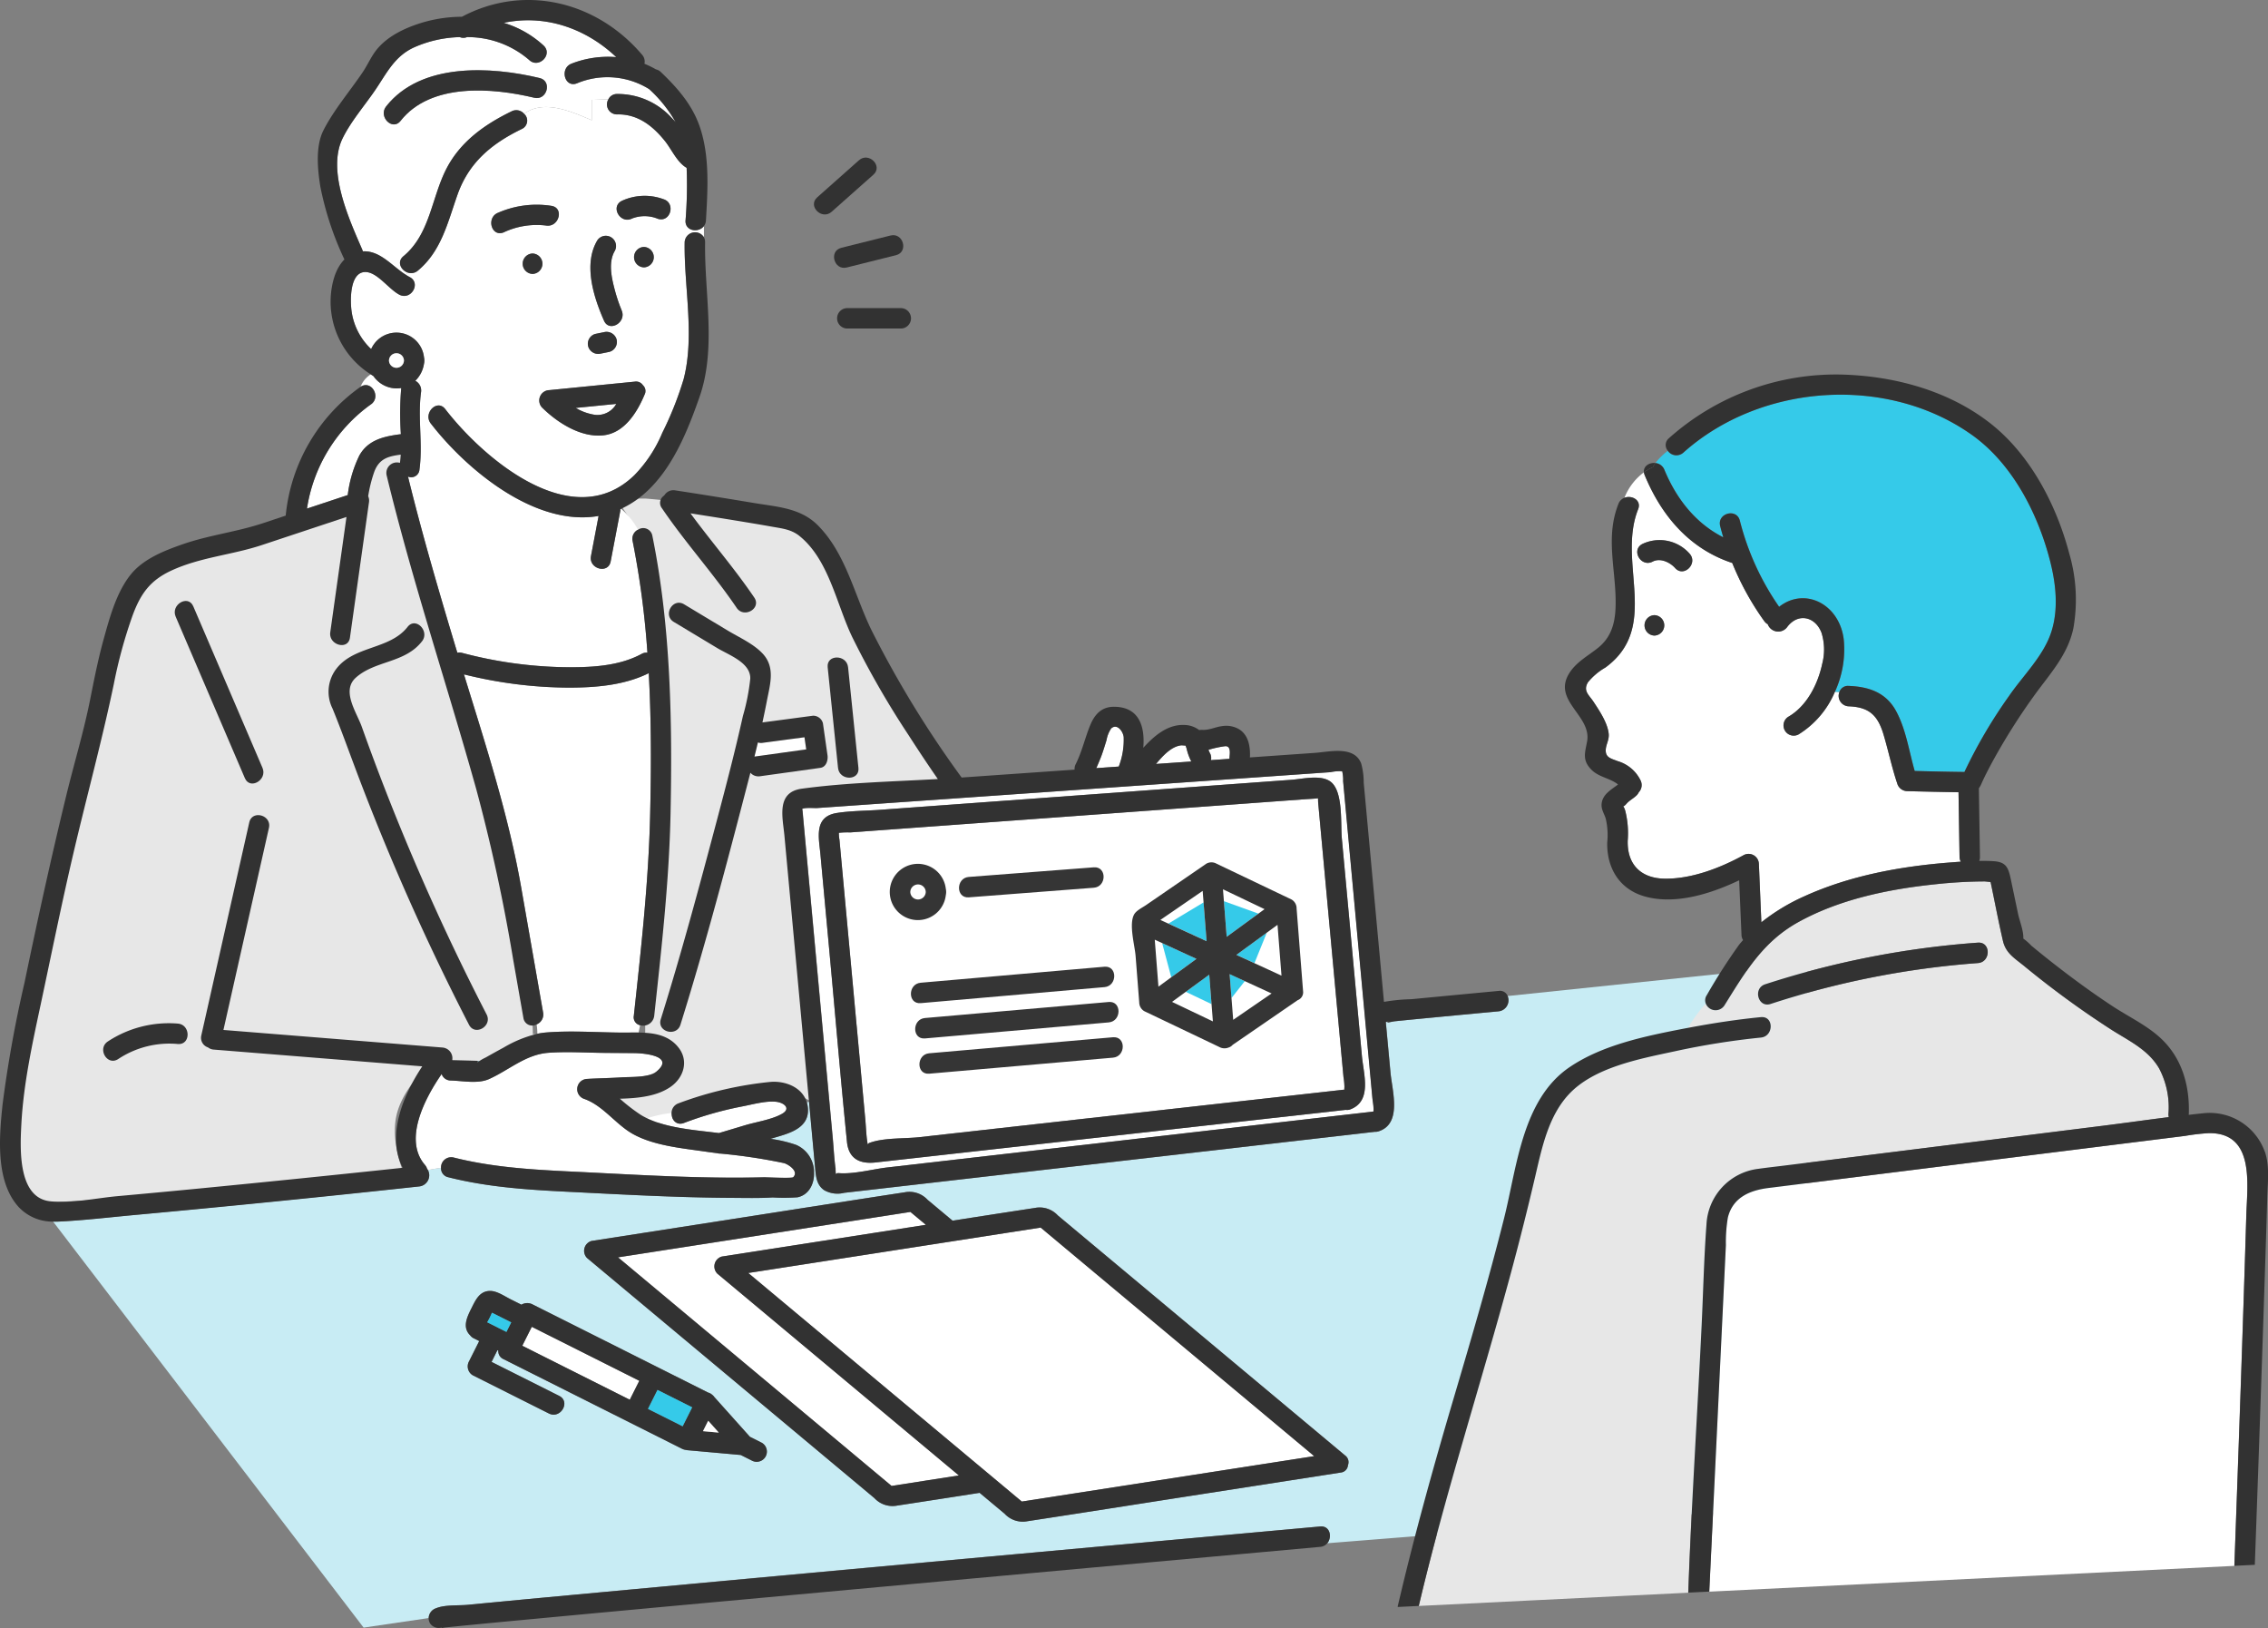 <svg xmlns="http://www.w3.org/2000/svg" xmlns:xlink="http://www.w3.org/1999/xlink" width="387.19" height="277.884" viewBox="0 0 387.19 277.884">
  <rect x="0" y="0" width="387.19" height="277.884" fill="#808080" stroke="none"/>
  <defs>
    <clipPath id="clip-path">
      <rect id="長方形_339" data-name="長方形 339" width="387.19" height="277.884" fill="none"/>
    </clipPath>
  </defs>
  <g id="merit_illust" transform="translate(-816.895 -3271.726)">
    <g id="グループ_19" data-name="グループ 19" transform="translate(816.895 3271.726)">
      <g id="グループ_631" data-name="グループ 631" clip-path="url(#clip-path)">
        <path id="パス_1129" data-name="パス 1129" d="M-967.9,1619.794l-4.034,1.613-2.832,7.72-32.17,9.924-6.845,6.065-16.622,73.619-3.529,24.6,5.251,5.98,56.747-2.954h6.153s-3.428-6.483-2.119-12.047,7.358-10.209,7.358-10.209l7.152,3.158,8.746-4.932h21.413l2.394,3.466-9.58,4.335h-3.03l7.985,6.357,10.855-4,13.835-2.354,4.551,2.354-4.551-49.51a4.152,4.152,0,0,1,4.551-3.952c4.468,0,24.021-1.866,24.021-1.866a79.04,79.04,0,0,1-13.11-17.63c-6.005-10.9-5.154-17.25-12.318-23.106s-27.834-7.3-27.834-7.3h-4.954l4.954,7.3s2.232,20.159,2.232,40.736-2.232,41.574-2.232,41.574v3.6l-19.182-1.8s0-13.969-5.814-37.556-17.442-56.792-17.442-56.792l2.119-4.779Z" transform="translate(1035.609 -1544.041)" fill="#e7e7e7"/>
        <path id="パス_923" data-name="パス 923" d="M198.675,366.786a1.75,1.75,0,0,1,.769-2.911l26.384-4.1q4.225-.657,8.449-1.318l-2.637-2.2-5.79.9-44.128,6.852,3.438,2.871,43.263,36.137,5.79-.9,5.7-.885-.046-.039-41.193-34.407" transform="translate(-76.216 -149.418)" fill="#fff"/>
        <path id="パス_924" data-name="パス 924" d="M221.87,220.018l8.809-1.227q-.148-1.034-.3-2.068l-7.18.955a1.586,1.586,0,0,1-.773-.074q-.288,1.211-.589,2.421c.01,0,.017-.006.028-.007" transform="translate(-93.043 -90.896)" fill="#fff"/>
        <path id="パス_925" data-name="パス 925" d="M140.712,311.9c-.59.068-.363.333,0,0" transform="translate(-58.864 -130.813)" fill="#35cae9"/>
        <path id="パス_926" data-name="パス 926" d="M169.285,119.416a9.039,9.039,0,0,0,2.968,1.124,3.679,3.679,0,0,0,3.958-1.811l-6.926.687" transform="translate(-71 -49.796)" fill="#fff"/>
        <path id="パス_927" data-name="パス 927" d="M345.97,221.854a9.016,9.016,0,0,1-.8-2.188c-.022-.1-.154-.408-.168-.531-.176.008-.64-.051-.764-.037-1.687.19-3.143,1.8-4.3,3.177l6.029-.421" transform="translate(-142.575 -91.891)" fill="#fff"/>
        <path id="パス_928" data-name="パス 928" d="M355.613,220.525a1.674,1.674,0,0,1,.173,1.2l1.793-.125,1.384-.1c0-.048-.009-.09-.006-.14.037-.733.3-2.041-.72-2.019a17.815,17.815,0,0,0-2.868.619,4.307,4.307,0,0,0,.244.562" transform="translate(-149.045 -91.995)" fill="#fff"/>
        <path id="パス_929" data-name="パス 929" d="M202.546,329.187q2.212-.658,4.421-1.323c1.95-.589,4.562-.955,6.343-1.958,1.609-.906.352-1.934-1.056-2.067-1.8-.17-4.057.487-5.816.817a59.947,59.947,0,0,0-9.883,2.815c-1.3.486-2.143-.618-2.1-1.714a20.25,20.25,0,0,0-4.159.91c3.565,1.715,8.408,2.033,12.253,2.522" transform="translate(-79.811 -135.81)" fill="#fff"/>
        <path id="パス_930" data-name="パス 930" d="M99.407,112.173c1.861-1.231,3.59,1.774,1.744,3.016a26.826,26.826,0,0,0-10.888,17.765l6.963-2.311A21.167,21.167,0,0,1,99.2,123.9c1.5-2.7,4.246-3.286,7.093-3.646a51.471,51.471,0,0,1,.062-7.882,4.719,4.719,0,0,1-.979.064,4.848,4.848,0,0,1-3.762-2.094c-.158-.093-.309-.2-.463-.3a4.413,4.413,0,0,0-1.745,2.127" transform="translate(-37.857 -46.154)" fill="#fff"/>
        <path id="パス_931" data-name="パス 931" d="M160.31,49.887a74.654,74.654,0,0,0,.185-8.979c-1.613-.912-2.571-3.154-3.69-4.552-2.1-2.628-4.684-4.654-8.2-4.566a1.7,1.7,0,0,1-1.485-2.546c-.96-.024-1.931.059-2.818.059v3.484c-3.617-1.55-8.153-3.556-11.563-1.115a1.563,1.563,0,0,1-.358,2.593c-5.153,2.5-9.053,5.7-11.007,11.236-1.656,4.689-2.758,9.643-6.769,12.954a1.757,1.757,0,0,1-1.76.313c-.1.126-.194.26-.284.4.214.136.43.266.65.38,1.994,1.03.23,4.035-1.759,3.008-1.756-.907-3.633-3.646-5.566-3.853-2.978-.319-2.866,4.983-2.567,6.86a10.911,10.911,0,0,0,3.317,6.276,4.727,4.727,0,0,1,9.019,1.4,2.538,2.538,0,0,1,0,1.1,5.163,5.163,0,0,1-1.483,2.909,1.864,1.864,0,0,1,.984,1.915c-.606,4.4.33,8.851-.278,13.265a1.407,1.407,0,0,1-1.954,1.172c2.429,9.89,5.293,19.662,8.226,29.412.065.216.131.433.2.649a1.745,1.745,0,0,1,.808.025,72.845,72.845,0,0,0,17.244,2.438c4.437.066,9.415-.095,13.405-2.262a1.7,1.7,0,0,1,.993-.214,150.212,150.212,0,0,0-2.526-19.061,1.73,1.73,0,0,1,.916-1.929,12.356,12.356,0,0,0-2.884-3.559c-.044.02-.087.044-.131.064a1.987,1.987,0,0,1-.035.406l-1.622,8.515c-.42,2.2-3.777,1.265-3.359-.926q.651-3.422,1.3-6.842c-10.782,1.884-22.516-7.848-28.652-15.783-1.355-1.753,1.094-4.234,2.463-2.463,6.6,8.53,21.775,21.488,32.293,11.295a23.079,23.079,0,0,0,4.775-7.242,57.842,57.842,0,0,0,3.644-9.171c1.918-7.4.041-15.8.171-23.366a1.775,1.775,0,0,1,3.3-.809V50.83c-.888,1.221-3.261.914-3.154-.943m-15.078,3.432a1.743,1.743,0,0,1,3.007,1.759c-1.134,1.926-.575,4.484-.045,6.522a29.157,29.157,0,0,0,.884,2.8c.091.244.5,1.237.325.839.894,2.035-2.109,3.806-3.008,1.758-1.76-4.008-3.562-9.6-1.163-13.677m-.318,15.933,1.479-.3a1.785,1.785,0,0,1,2.142,1.217,1.752,1.752,0,0,1-1.216,2.142l-1.479.3a1.785,1.785,0,0,1-2.143-1.216,1.753,1.753,0,0,1,1.217-2.143m-16.6-20.681a16.447,16.447,0,0,1,9.109-1.175c2.211.359,1.267,3.715-.926,3.359a13.256,13.256,0,0,0-7.257,1.175c-2.092.819-2.991-2.551-.926-3.359m5.88,6.957a1.743,1.743,0,0,1,0,3.484,1.743,1.743,0,0,1,0-3.484M153.32,79.6c-1.261,3.024-3.431,6.532-6.98,6.95-3.858.455-7.893-2.134-10.526-4.734a1.766,1.766,0,0,1,1.232-2.973L151.64,77.4a1.4,1.4,0,0,1,1.4.614,1.342,1.342,0,0,1,.283,1.591M153.2,57.894a1.743,1.743,0,0,1,0-3.484,1.743,1.743,0,0,1,0,3.484m2.4-8.28a5.92,5.92,0,0,0-4.422-.061c-2,1.015-3.757-1.992-1.758-3.008a9.307,9.307,0,0,1,7.106-.29c2.142.652,1.223,4.013-.926,3.359" transform="translate(-43.275 -12.263)" fill="#fff"/>
        <path id="パス_932" data-name="パス 932" d="M110.448,46.231c4.574-3.777,4.784-10.033,7.387-15.016,2.394-4.584,6.541-7.512,11.093-9.719a1.753,1.753,0,0,1,2.116.415c3.41-2.442,7.946-.436,11.563,1.114V19.542c.887,0,1.858-.084,2.818-.059a1.622,1.622,0,0,1,1.485-.938,12.453,12.453,0,0,1,9.3,4.039c.247.251.484.511.716.776a22.868,22.868,0,0,0-4.538-5.656,13.487,13.487,0,0,0-12.322-.975c-2.092.819-2.991-2.551-.926-3.359a17.142,17.142,0,0,1,7.643-1.116c-5.3-5.024-12.307-7.324-19.205-5.848a17.467,17.467,0,0,1,6.8,3.868c1.634,1.543-.834,4-2.463,2.463a16.044,16.044,0,0,0-10.621-3.9,1.565,1.565,0,0,1-1.218,0,20.378,20.378,0,0,0-7.879,1.783c-3.241,1.509-4.582,4.322-6.483,7.138-1.824,2.7-4.23,5.443-5.656,8.374-2.693,5.538,1.164,13.882,3.389,19.024a1.925,1.925,0,0,1,.078.243c2.94-.167,4.984,2.506,7.346,4.007q.135-.209.285-.4c-1.129-.4-1.866-1.817-.7-2.776M107.5,20.669c5.934-7.534,17.861-6.843,26.21-4.847,2.183.522,1.253,3.88-.926,3.359-7.195-1.72-17.681-2.575-22.82,3.951-1.387,1.76-3.836-.721-2.463-2.463" transform="translate(-41.578 -2.502)" fill="#fff"/>
        <path id="パス_933" data-name="パス 933" d="M168.2,222.331c.2-8.057.221-16.276-.229-24.452-4.178,2.083-9.12,2.467-13.715,2.469a75.247,75.247,0,0,1-17.835-2.264c3.684,11.97,7.606,24.018,9.767,36.334l3.752,21.385a1.81,1.81,0,0,1-1.107,2.01,12.508,12.508,0,0,1,.119,1.609,12.165,12.165,0,0,1,1.418-.213c4.267-.357,8.665-.02,12.945.012.943.007,1.933-.023,2.92-.008.091-.423.17-.833.258-1.253a1.383,1.383,0,0,1-1.072-1.6c1.223-11.29,2.5-22.674,2.779-34.034" transform="translate(-57.215 -82.992)" fill="#fff"/>
        <path id="パス_934" data-name="パス 934" d="M79.726,395.1a1.825,1.825,0,0,1,1.279-1.679c1.481-.62,3.835-.43,5.4-.583q6.728-.657,13.459-1.278,40.535-3.8,81.084-7.456,25.486-2.324,50.974-4.636c1.518-.138,1.993,1.425,1.449,2.505l6.576-1.384-6.576,1.384a1.876,1.876,0,0,1-.233.358l81.825-6.509v-92.21l-51.026,5.328a1.891,1.891,0,0,1-1.527,2.612q-6.789.635-13.577,1.285c-1.377.134-2.755.267-4.131.409-.5.053-2,.452-.922-.027a1.869,1.869,0,0,1-.642.155q.4,4.313.8,8.628c.291,3.152,2.015,8.72-2.02,10.029a1.732,1.732,0,0,1-.649.084l-1.624.187-77.109,8.865-11.86,1.363a4.639,4.639,0,0,1-3.376-.426c-1.375-.9-1.455-2.426-1.59-3.882q-.519-5.627-1.039-11.253c-.131.05-.257.092-.379.127a4.771,4.771,0,0,1,.192,1.177c.136,3.5-3.778,4.234-6.381,5.036l-.012,0a23.153,23.153,0,0,1,4.382,1.037,5.076,5.076,0,0,1,3.042,4.712c.074,1.877-.844,3.823-2.828,4.225a32.542,32.542,0,0,1-4.226.024c-2.329.147-4.687.083-7.019.071-9.34-.048-18.664-.577-27.99-1.04-6.875-.342-13.674-.786-20.379-2.48a1.55,1.55,0,0,1-1.233-1.6c-.747.1-1.5.251-2.238.376a1.914,1.914,0,0,1-1.445,2.79q-24.246,2.6-48.528,4.868c-4.386.4-8.8.942-13.2,1.14-.276.012-.55.011-.824,0l53.016,69.3L79.726,395.1m27.811-64.361,26.384-4.1c9.032-1.4,18.06-2.829,27.1-4.207a4.2,4.2,0,0,1,3.874,1.276l4.274,3.57q7.041-1.1,14.086-2.178a4.2,4.2,0,0,1,3.874,1.276l7.866,6.571,41.193,34.407a1.407,1.407,0,0,1,.482,1.644,1.365,1.365,0,0,1-1.251,1.267l-26.384,4.1c-9.032,1.4-18.06,2.829-27.1,4.208a4.2,4.2,0,0,1-3.874-1.276l-4.274-3.571q-7.041,1.1-14.086,2.178a4.2,4.2,0,0,1-3.874-1.276l-7.866-6.571-41.193-34.407a1.75,1.75,0,0,1,.769-2.911M87,342.285c.7-1.4,1.4-3.06,3.29-3.013,1.156.029,2.425.919,3.427,1.422l1.842.925a1.94,1.94,0,0,1,1.875-.063L118.9,352.328l8.542,4.288a1.544,1.544,0,0,1,.682.375,1.432,1.432,0,0,1,.358.369l6.089,6.8,2.032,1.02a1.742,1.742,0,0,1-1.759,3.008L133,367.267l-9.14-.821c-.07-.006-.132-.028-.2-.041a2.021,2.021,0,0,1-.679-.2l-9.023-4.529L92.493,350.905a1.455,1.455,0,0,1-.874-1.443l-.154-.078-1,2L102,357.178c2.006,1.007.24,4.011-1.758,3.008l-13-6.525a1.768,1.768,0,0,1-.625-2.383l1.733-3.453-.927-.465a1.664,1.664,0,0,1-.608-.5c-1.378-1.349-.579-3.066.178-4.574" transform="translate(-6.544 -118.949)" fill="#c8ecf4"/>
        <path id="パス_935" data-name="パス 935" d="M185.107,328.22a94.544,94.544,0,0,0-10.836-1.624,1.527,1.527,0,0,1-.525-.064c-.638-.08-1.274-.163-1.906-.255-4-.585-8.819-1-12.422-2.973-2.995-1.636-5.124-4.866-8.371-6.029a1.751,1.751,0,0,1,.463-3.422c1.959-.118,3.923-.138,5.882-.268,1.543-.1,4.676.068,5.94-.976,3.32-2.742-2.379-3.147-3.7-3.16-1.694-.016-3.388-.025-5.082-.038-3.2-.024-6.471-.252-9.659-.016-3.87.286-6.706,2.944-10.115,4.477-1.916.862-4.476.309-6.547.251a1.637,1.637,0,0,1-1.558-1.106c-2.983,4.308-6.519,11.252-2.855,15.509a1.836,1.836,0,0,1,.374.671,1.55,1.55,0,0,1,.14.211c.736-.124,1.491-.272,2.238-.376a1.739,1.739,0,0,1,2.159-1.763c7.859,1.986,15.855,2.168,23.9,2.581,9.658.494,19.362,1.038,29.037.79.4-.01,4.8.218,5.025-.014,1.054-1.071-.978-2.261-1.583-2.408" transform="translate(-51.272 -129.719)" fill="#fff"/>
        <path id="パス_936" data-name="パス 936" d="M327.056,215.387c-.1-.95-1.117-2.384-2.135-1.471a5.163,5.163,0,0,0-.8,2.008c-.316,1.006-.608,2.007-.993,2.989-.235.6-.487,1.192-.751,1.779l3.838-.268a12.578,12.578,0,0,0,.844-5.038" transform="translate(-135.207 -89.596)" fill="#fff"/>
        <path id="パス_937" data-name="パス 937" d="M278.216,451.521l1.474-.311c.543-1.08.069-2.642-1.449-2.5q-25.487,2.31-50.974,4.635-40.544,3.7-81.083,7.456-6.731.63-13.459,1.278c-1.562.152-3.916-.037-5.4.582a1.825,1.825,0,0,0-1.278,1.68v0a1.684,1.684,0,0,0,.221.884l5.355-.569-5.355.569a1.8,1.8,0,0,0,2.041.718l-.057.075c-.329.137.11-.02.731-.083q1.545-.158,3.091-.312,5.533-.543,11.068-1.057,17.945-1.688,35.9-3.328,40.3-3.706,80.611-7.361,9.295-.845,18.59-1.688a1.747,1.747,0,0,0,1.449-.979Z" transform="translate(-52.866 -188.188)" fill="#323232"/>
        <path id="パス_938" data-name="パス 938" d="M172.916,100.051a1.785,1.785,0,0,0,2.142,1.216l1.48-.3a1.753,1.753,0,0,0,1.216-2.143,1.785,1.785,0,0,0-2.142-1.216l-1.48.3a1.753,1.753,0,0,0-1.216,2.142" transform="translate(-72.494 -40.92)" fill="#323232"/>
        <path id="パス_939" data-name="パス 939" d="M189.306,58.142a9.31,9.31,0,0,0-7.106.29c-2,1.016-.238,4.022,1.758,3.009a5.92,5.92,0,0,1,4.422.06c2.149.654,3.068-2.707.926-3.359" transform="translate(-76.047 -24.15)" fill="#323232"/>
        <path id="パス_940" data-name="パス 940" d="M188.126,76.078a1.743,1.743,0,0,0,0-3.484,1.743,1.743,0,0,0,0,3.484" transform="translate(-78.196 -30.447)" fill="#323232"/>
        <path id="パス_941" data-name="パス 941" d="M154.741,60.36a16.451,16.451,0,0,0-9.109,1.175c-2.065.808-1.166,4.179.926,3.359a13.256,13.256,0,0,1,7.257-1.175c2.193.356,3.137-3,.926-3.359" transform="translate(-60.589 -25.227)" fill="#323232"/>
        <path id="パス_942" data-name="パス 942" d="M155.389,74.52a1.743,1.743,0,0,0,0,3.484,1.743,1.743,0,0,0,0-3.484" transform="translate(-64.466 -31.254)" fill="#323232"/>
        <path id="パス_943" data-name="パス 943" d="M159.019,116.6c2.632,2.6,6.667,5.189,10.526,4.734,3.549-.418,5.718-3.926,6.98-6.95a1.342,1.342,0,0,0-.283-1.59,1.4,1.4,0,0,0-1.4-.614L160.25,113.63a1.765,1.765,0,0,0-1.231,2.973m8.713,1.187a9.049,9.049,0,0,1-2.969-1.124l6.927-.687a3.679,3.679,0,0,1-3.958,1.811" transform="translate(-66.479 -47.046)" fill="#323232"/>
        <path id="パス_944" data-name="パス 944" d="M31.144,303.893c-1.872,1.219-.128,4.236,1.758,3.008a15.8,15.8,0,0,1,10.179-2.57c2.235.179,2.223-3.305,0-3.484a18.945,18.945,0,0,0-11.938,3.045" transform="translate(-12.726 -126.153)" fill="#323232"/>
        <path id="パス_945" data-name="パス 945" d="M248.616,212.124q-.885-8.591-1.768-17.183c-.227-2.209-3.713-2.232-3.483,0q.884,8.591,1.768,17.183c.226,2.208,3.712,2.232,3.484,0" transform="translate(-102.065 -81.062)" fill="#323232"/>
        <path id="パス_946" data-name="パス 946" d="M112.577,186.3c1.363-1.747-1.086-4.23-2.463-2.463-3.024,3.88-9.009,3.168-12.1,7.069a6.437,6.437,0,0,0-.714,6.87c1.452,3.544,2.737,7.141,4.087,10.727a410.056,410.056,0,0,0,19.21,43.234c1.026,1.994,4.033.234,3.008-1.758a402.725,402.725,0,0,1-17.694-39.345q-1.865-4.833-3.6-9.711c-.9-2.538-3.561-6.186-1.005-8.446,3.319-2.934,8.352-2.433,11.271-6.177" transform="translate(-40.532 -76.847)" fill="#323232"/>
        <path id="パス_947" data-name="パス 947" d="M211.553,185.785c-1.606-1.661-3.967-2.7-5.92-3.875l-7.426-4.466c-1.926-1.158-3.679,1.853-1.758,3.008l7.426,4.466c2,1.205,5.711,2.483,5.633,5.219a36,36,0,0,1-1.256,6.375c-1.323,5.946-2.864,11.845-4.425,17.733-3.017,11.384-6.086,22.785-9.6,34.028-.671,2.145,2.691,3.062,3.359.926,3.866-12.365,7.233-24.914,10.5-37.449q.724-2.775,1.443-5.557a1.825,1.825,0,0,0,1.648.6l10.3-1.434c1.011-.141,1.335-1.317,1.217-2.143q-.391-2.738-.783-5.477a1.73,1.73,0,0,0-1.68-1.279l-8.645,1.15c.265-1.218.521-2.439.755-3.662.547-2.862,1.507-5.788-.79-8.164m.031,15.31,7.18-.955q.148,1.034.3,2.068l-8.809,1.227c-.01,0-.018.005-.028.006q.3-1.209.589-2.42a1.587,1.587,0,0,0,.773.074" transform="translate(-81.423 -74.312)" fill="#323232"/>
        <path id="パス_948" data-name="パス 948" d="M173.206,69.969a1.694,1.694,0,0,0-.179-.809v0a1.775,1.775,0,0,0-3.3.809c-.13,7.569,1.748,15.968-.171,23.366a57.742,57.742,0,0,1-3.644,9.171,23.074,23.074,0,0,1-4.775,7.242c-10.518,10.192-25.7-2.765-32.293-11.295-1.37-1.771-3.819.711-2.463,2.463,6.136,7.934,17.869,17.667,28.652,15.783q-.651,3.421-1.3,6.842c-.417,2.191,2.94,3.129,3.359.926q.811-4.258,1.622-8.515a1.983,1.983,0,0,0,.034-.406l.131-.064a10.984,10.984,0,0,0-.939-.711,10.984,10.984,0,0,1,.939.711,16.62,16.62,0,0,0,3.082-1.861,18.849,18.849,0,0,0,2.185-1.976c-.339-.314-.671-.626-.982-.938.311.311.643.624.982.938,3.957-4.142,6.277-10.011,8.115-15.26,2.927-8.361.8-17.754.952-26.416" transform="translate(-52.837 -28.642)" fill="#323232"/>
        <path id="パス_949" data-name="パス 949" d="M138.967,200.11a5.075,5.075,0,0,0-3.042-4.711,23.187,23.187,0,0,0-4.382-1.039l.012,0c2.6-.8,6.517-1.536,6.381-5.036a4.769,4.769,0,0,0-.192-1.177,6.523,6.523,0,0,1-1.878.171,6.523,6.523,0,0,0,1.878-.171c-.777-2.607-3.734-3.748-6.337-3.489a62.158,62.158,0,0,0-15.589,3.647,1.766,1.766,0,0,0-1.176,1.645,6.26,6.26,0,0,1,1.483.11,6.26,6.26,0,0,0-1.483-.11c-.041,1.1.8,2.2,2.1,1.714a59.94,59.94,0,0,1,9.883-2.815c1.759-.33,4.02-.986,5.816-.817,1.408.133,2.664,1.161,1.056,2.067-1.78,1-4.393,1.37-6.343,1.958q-2.209.666-4.421,1.323c-3.845-.489-8.688-.808-12.253-2.522a9.952,9.952,0,0,1-2.486.361,9.952,9.952,0,0,0,2.486-.361,11.431,11.431,0,0,1-1.133-.615,31.431,31.431,0,0,1-3.519-2.726c3.15-.081,6.369-.419,8.689-2.052,2.206-1.551,3.077-4.385,1.361-6.625-1.7-2.218-4.275-2.577-6.863-2.616a14.957,14.957,0,0,1-.44,1.641,14.957,14.957,0,0,0,.44-1.641c-.988-.015-1.976.015-2.92.008-4.28-.032-8.679-.369-12.945-.012a12.169,12.169,0,0,0-1.419.213q.008.426.008.852,0-.426-.008-.852a20.913,20.913,0,0,0-5.766,2.358c-1.035.559-2.062,1.131-3.086,1.709a7.039,7.039,0,0,0-1,.561c-1.557-.053-3.115-.089-4.672-.131a1.835,1.835,0,0,0-1.65-2.149l-37.412-3,7.767-34.489c.492-2.184-2.866-3.115-3.359-.926q-4.092,18.174-8.186,36.35a1.719,1.719,0,0,0,1.147,2.043,1.766,1.766,0,0,0,.974.373l35.6,2.857c-3.335,5.009-6.124,11.914-3.344,17.314q-17.405,1.852-34.827,3.546-6.905.668-13.815,1.293c-3.67.33-7.847,1.263-11.522.881-5.577-.58-5.143-9.072-4.94-13.036.356-6.947,1.864-13.8,3.312-20.579,1.856-8.694,3.609-17.392,5.644-26.053,2.245-9.555,4.832-19.026,6.839-28.628A81.406,81.406,0,0,1,22.65,105c1.379-3.709,3.007-5.967,6.643-7.639,4.95-2.276,10.326-2.648,15.41-4.335l14.447-4.795q-1.384,9.837-2.767,19.673c-.308,2.192,3.048,3.14,3.359.926Q61.368,97.261,62.995,85.7a1.828,1.828,0,0,0-.14-1.014,23.758,23.758,0,0,1,1.03-4.138c.832-2.236,2.322-2.67,4.525-2.956q-.043.7-.132,1.405A1.8,1.8,0,0,0,66,81.1c4.362,18.039,10.283,35.638,15.282,53.5a297.47,297.47,0,0,1,6.322,29.144l1.754,10a1.512,1.512,0,0,0,2.252,1.084,6.57,6.57,0,0,0-1.035-2.764,6.57,6.57,0,0,1,1.035,2.764,1.809,1.809,0,0,0,1.107-2.01L88.97,151.427c-2.16-12.316-6.083-24.364-9.767-36.334a75.213,75.213,0,0,0,17.835,2.264c4.594,0,9.537-.387,13.715-2.469.45,8.176.425,16.395.229,24.452-.276,11.36-1.557,22.744-2.779,34.035a1.384,1.384,0,0,0,1.073,1.6,15.258,15.258,0,0,1,.464-1.75,15.258,15.258,0,0,0-.464,1.75,1.9,1.9,0,0,0,2.411-1.6c1.242-11.468,2.557-23.04,2.79-34.58.317-15.713.031-31.939-3.115-47.391a1.58,1.58,0,0,0-2.443-1,18.233,18.233,0,0,1,1.982,6.182,18.233,18.233,0,0,0-1.982-6.182A1.73,1.73,0,0,0,108,92.328a150.242,150.242,0,0,1,2.526,19.061,1.716,1.716,0,0,0-.994.214c-3.989,2.168-8.968,2.328-13.4,2.262a72.869,72.869,0,0,1-17.244-2.437,1.745,1.745,0,0,0-.808-.025c-.066-.217-.132-.433-.2-.65-2.934-9.75-5.8-19.522-8.226-29.412a1.407,1.407,0,0,0,1.954-1.173c.608-4.414-.327-8.867.278-13.265a1.865,1.865,0,0,0-.984-1.915,5.162,5.162,0,0,0,1.483-2.909,2.547,2.547,0,0,0,0-1.1,4.727,4.727,0,0,0-9.019-1.4A10.908,10.908,0,0,1,60.049,53.3c-.3-1.877-.411-7.179,2.567-6.86,1.933.207,3.81,2.946,5.566,3.853,1.989,1.027,3.753-1.977,1.758-3.008-.22-.113-.435-.243-.65-.379a3.352,3.352,0,0,0-.192.327,3.352,3.352,0,0,1,.192-.327c-2.362-1.5-4.406-4.175-7.346-4.008a1.932,1.932,0,0,0-.078-.243c-2.224-5.142-6.082-13.486-3.388-19.024,1.425-2.931,3.831-5.673,5.656-8.374,1.9-2.815,3.241-5.629,6.483-7.138A20.4,20.4,0,0,1,78.5,6.335a1.563,1.563,0,0,0,1.217,0,16.046,16.046,0,0,1,10.621,3.9c1.63,1.539,4.1-.92,2.463-2.463A17.472,17.472,0,0,0,86,3.9c6.9-1.475,13.9.824,19.205,5.848a17.159,17.159,0,0,0-7.643,1.116c-2.064.808-1.166,4.178.926,3.359a13.487,13.487,0,0,1,12.322.975,22.864,22.864,0,0,1,4.538,5.656c-.232-.265-.47-.525-.716-.776a12.447,12.447,0,0,0-9.3-4.039,1.622,1.622,0,0,0-1.486.938,4.914,4.914,0,0,1,4.149,1.8,4.914,4.914,0,0,0-4.149-1.8,1.7,1.7,0,0,0,1.486,2.546c3.513-.089,6.094,1.937,8.2,4.565,1.119,1.4,2.077,3.641,3.69,4.553a74.882,74.882,0,0,1-.185,8.978c-.107,1.858,2.266,2.164,3.154.943v0a1.746,1.746,0,0,0,.329-.943c.3-5.272.68-11.05-1.106-16.129-1.3-3.7-3.811-6.532-6.6-9.2a1.712,1.712,0,0,0-.835-.45,15.835,15.835,0,0,0-1.96-.957,1.727,1.727,0,0,0-.39-1.525C101.885.225,89.5-2.793,78.859,2.859a24.092,24.092,0,0,0-6.837,1.017c-2.81.858-5.81,2.246-7.7,4.573-.946,1.163-1.562,2.631-2.411,3.888-2.178,3.225-4.944,6.448-6.7,9.92C53.823,25,54.221,29,54.7,31.915A53.157,53.157,0,0,0,58.8,44.283C57.2,45.87,56.6,48.5,56.461,50.658a14.678,14.678,0,0,0,6.833,13.234c.184-.136.377-.27.578-.4-.2.134-.394.268-.578.4.154.1.305.2.463.3a4.847,4.847,0,0,0,3.762,2.093,4.729,4.729,0,0,0,.98-.063,51.462,51.462,0,0,0-.062,7.882c-2.847.361-5.589.941-7.094,3.646a21.185,21.185,0,0,0-1.975,6.744L52.406,86.8A26.827,26.827,0,0,1,63.294,69.035c1.846-1.242.118-4.247-1.744-3.016a3.778,3.778,0,0,0,0,2.113,3.778,3.778,0,0,1,0-2.113l-.014.008A30.525,30.525,0,0,0,48.777,88l-3.912,1.3c-4.5,1.492-9.209,2.03-13.7,3.594-3.186,1.11-6.76,2.517-8.916,5.244-2.4,3.042-3.545,7.317-4.562,10.985-.947,3.415-1.622,6.874-2.314,10.346-1.078,5.4-2.7,10.735-4.007,16.089-2.607,10.686-4.952,21.412-7.186,32.175A210,210,0,0,0,.436,188.516c-.565,5.419-1.26,13.106,2.764,17.5a7.943,7.943,0,0,0,5.86,2.477l-1.48-3.2,1.48,3.2c.273.007.547.008.823,0,4.4-.2,8.815-.738,13.2-1.14q24.284-2.226,48.528-4.868a1.914,1.914,0,0,0,1.445-2.79,13.623,13.623,0,0,1-2.216.235,13.623,13.623,0,0,0,2.216-.235,1.438,1.438,0,0,0-.141-.211,1.821,1.821,0,0,0-.374-.672c-3.665-4.257-.128-11.2,2.855-15.509a1.636,1.636,0,0,0,1.558,1.106c2.071.058,4.631.611,6.547-.251,3.409-1.533,6.244-4.191,10.114-4.478,3.189-.236,6.464-.007,9.659.017,1.694.013,3.389.021,5.083.038,1.325.013,7.024.418,3.7,3.16-1.265,1.044-4.4.874-5.941.977-1.959.13-3.922.149-5.882.268a1.75,1.75,0,0,0-.463,3.421c3.247,1.163,5.376,4.394,8.371,6.03,3.6,1.968,8.423,2.387,12.422,2.972.632.092,1.269.176,1.907.255a1.515,1.515,0,0,0,.525.064,94.452,94.452,0,0,1,10.836,1.624c.6.146,2.636,1.337,1.582,2.408-.226.23-4.62,0-5.025.013-9.675.248-19.378-.295-29.037-.79-8.049-.413-16.045-.6-23.9-2.581a1.739,1.739,0,0,0-2.159,1.763,8.238,8.238,0,0,1,3.095.031,8.238,8.238,0,0,0-3.095-.031,1.549,1.549,0,0,0,1.233,1.6c6.7,1.694,13.5,2.138,20.379,2.48,9.326.463,18.65.993,27.99,1.04,2.333.012,4.691.076,7.019-.071a32.542,32.542,0,0,0,4.226-.024c1.984-.4,2.9-2.348,2.828-4.226M66.405,61.528a1.279,1.279,0,0,1,2.557,0,1.279,1.279,0,0,1-2.557,0M81.848,181.084c-.363.333-.59.068,0,0" transform="translate(0 0)" fill="#323232"/>
        <path id="パス_950" data-name="パス 950" d="M66.362,205.14,54.545,177.567c-.88-2.055-3.882-.282-3.008,1.758L63.354,206.9c.881,2.055,3.882.282,3.008-1.758" transform="translate(-21.549 -74.09)" fill="#323232"/>
        <path id="パス_951" data-name="パス 951" d="M153.57,393.259l18.356,9.214,1.624-3.235-18.356-9.214-1.624,3.235" transform="translate(-64.409 -163.58)" fill="#fff"/>
        <path id="パス_952" data-name="パス 952" d="M143.4,391.115l21.463,10.774,9.024,4.529a2.035,2.035,0,0,0,.679.2c.067.012.129.034.2.04l9.14.821,1.844.926a1.742,1.742,0,1,0,1.758-3.008l-2.032-1.02-6.089-6.805a1.438,1.438,0,0,0-.358-.369,1.537,1.537,0,0,0-.682-.374l-8.542-4.288L148.34,381.764a1.94,1.94,0,0,0-1.875.063l-1.842-.924c-1-.5-2.271-1.393-3.427-1.422-1.889-.047-2.586,1.609-3.29,3.013-.757,1.508-1.556,3.225-.178,4.573a1.665,1.665,0,0,0,.608.5l.927.465-1.734,3.454a1.767,1.767,0,0,0,.625,2.383l13,6.525c2,1,3.765-2,1.759-3.008l-11.544-5.794,1-2,.155.078a1.455,1.455,0,0,0,.874,1.443m32.216,8.23-1.624,3.235-5.916-2.97,1.624-3.234,5.916,2.969m2.741,2.29,1.81,2.022-2.7-.243.893-1.779m-13.388-3.584-18.357-9.214,1.624-3.235,18.356,9.214-1.623,3.235m-23.583-14.736a.522.522,0,0,1,.057-.108c.055.022.1.041.126.053l3.157,1.584-.818,1.63-3.28-1.646c.006-.012.011-.027.017-.038a12.162,12.162,0,0,0,.741-1.475" transform="translate(-57.45 -159.158)" fill="#323232"/>
        <path id="パス_953" data-name="パス 953" d="M196.455,414.785l1.624-3.235-5.916-2.969-1.623,3.234,5.916,2.97" transform="translate(-79.914 -171.363)" fill="#35cae9"/>
        <path id="パス_954" data-name="パス 954" d="M207.6,417.638l-.893,1.78,2.7.243-1.81-2.022" transform="translate(-86.696 -175.162)" fill="#fff"/>
        <path id="パス_955" data-name="パス 955" d="M146.543,389.167l.818-1.63-3.157-1.584c-.024-.012-.071-.031-.126-.053a.552.552,0,0,0-.057.108,12.245,12.245,0,0,1-.74,1.475c-.006.012-.012.026-.017.038l3.28,1.646" transform="translate(-60.086 -161.85)" fill="#35cae9"/>
        <path id="パス_956" data-name="パス 956" d="M333.236,282.522l-3.53-38.22-1.47-15.921a6.051,6.051,0,0,0-.154-1.669c0-.01-.005-.014-.01-.024a7.549,7.549,0,0,0-2.016.158L251.5,232.053l-13.066.913c-.435.031-2.236-.129-2.575.18.085-.077.149,1,.185,1.386q1.656,17.928,3.312,35.857.876,9.48,1.752,18.962c.158,1.71.236,3.45.476,5.151a9.394,9.394,0,0,0,.051.961c.038-.112.277-.2.4-.194,2.641.228,5.822-.669,8.439-.97l17.522-2.015,65.383-7.517c.193-.135-.113-1.961-.14-2.245m-3.737,1.85a1.584,1.584,0,0,1-.834.1l-1.274.142-67.842,7.587-11.141,1.246c-2.628.294-4.6-.559-4.895-3.519-1.088-10.772-1.992-21.566-2.988-32.347q-.77-8.333-1.539-16.665c-.268-2.9-1.191-6.5,2.833-7.12,2.385-.37,4.9-.357,7.3-.532L265,232.109l39.954-2.915,14.486-1.057c1.944-.142,5.269-1,6.863.52,1.933,1.843,1.472,7.073,1.692,9.454l1.731,18.748q.852,9.218,1.7,18.437c.287,3.106,1.759,7.627-1.93,9.076" transform="translate(-98.922 -95.057)" fill="#fff"/>
        <path id="パス_957" data-name="パス 957" d="M251.538,293.495a1.124,1.124,0,0,1,.021.266c.03-.082.128-.224.421-.328,2.448-.869,5.9-.66,8.464-.946l15.785-1.766,56.732-6.344a1.212,1.212,0,0,1,0-.4,10.6,10.6,0,0,0-.159-1.717q-1.563-16.92-3.126-33.841-.6-6.5-1.2-13.006c-.018-.2-.008-.489-.027-.757-.773.093-1.564.113-2.34.17l-66.1,4.822-11.423.834a12.933,12.933,0,0,0-1.936.069.259.259,0,0,1,0,.068,6.014,6.014,0,0,0,.1,1.1l2.933,31.755,1.479,16.013c.122,1.323.148,2.7.37,4.011" transform="translate(-103.446 -98.416)" fill="#fff"/>
        <path id="パス_958" data-name="パス 958" d="M245.565,290.744c.3,2.96,2.267,3.813,4.895,3.519l11.141-1.246,67.842-7.587,1.274-.142a1.578,1.578,0,0,0,.834-.1c3.689-1.45,2.217-5.971,1.93-9.076q-.851-9.218-1.7-18.437l-1.731-18.748c-.22-2.381.241-7.611-1.692-9.454-1.594-1.519-4.919-.661-6.863-.52l-14.486,1.057-39.954,2.915-15.881,1.159c-2.4.175-4.916.163-7.3.532-4.024.625-3.1,4.215-2.833,7.12q.77,8.333,1.539,16.665c1,10.781,1.9,21.575,2.988,32.347m1.653-19.82-2.933-31.755a6.012,6.012,0,0,1-.1-1.1.235.235,0,0,0,0-.067,13.026,13.026,0,0,1,1.936-.069l11.423-.833,66.1-4.822c.777-.057,1.567-.077,2.34-.171.019.268.009.561.027.757q.6,6.5,1.2,13.006,1.562,16.92,3.125,33.841a10.6,10.6,0,0,1,.158,1.717,1.232,1.232,0,0,0,0,.4l-56.731,6.344-15.785,1.766c-2.564.287-6.017.077-8.464.946a.63.63,0,0,0-.421.328,1.126,1.126,0,0,0-.021-.266c-.222-1.311-.248-2.688-.37-4.011l-1.479-16.013" transform="translate(-100.975 -95.869)" fill="#323232"/>
        <path id="パス_959" data-name="パス 959" d="M139.453,21.982c-8.349-2-20.276-2.687-26.21,4.847-1.372,1.742,1.076,4.224,2.463,2.463,5.14-6.526,15.625-5.671,22.82-3.95,2.179.521,3.109-2.837.926-3.359" transform="translate(-47.326 -8.661)" fill="#323232"/>
        <path id="パス_960" data-name="パス 960" d="M136.677,32.577c-4.552,2.207-8.7,5.135-11.093,9.719-2.6,4.983-2.812,11.239-7.387,15.016-1.162.959-.424,2.375.7,2.776.581-.733,1.265-1.285,1.265-2.177,0,.892-.684,1.444-1.265,2.177a1.758,1.758,0,0,0,1.76-.312c4.01-3.311,5.113-8.265,6.768-12.954,1.954-5.535,5.854-8.738,11.007-11.237a1.562,1.562,0,0,0,.358-2.593,6.791,6.791,0,0,0-1.21,1.114,6.791,6.791,0,0,1,1.21-1.114,1.753,1.753,0,0,0-2.116-.415" transform="translate(-49.327 -13.583)" fill="#323232"/>
        <path id="パス_961" data-name="パス 961" d="M266.719,407.612l5.791-.9,44.127-6.852L313.2,396.99l-43.263-36.137-5.791.9L220.019,368.6l3.437,2.871,43.263,36.137" transform="translate(-92.278 -151.345)" fill="#fff"/>
        <path id="パス_962" data-name="パス 962" d="M301.676,395.349l-41.193-34.407-7.866-6.571a4.2,4.2,0,0,0-3.875-1.276q-7.045,1.075-14.086,2.178l-4.274-3.571a4.2,4.2,0,0,0-3.874-1.276c-9.036,1.378-18.064,2.8-27.1,4.208l-26.384,4.1a1.75,1.75,0,0,0-.769,2.911l41.193,34.408,7.866,6.571a4.2,4.2,0,0,0,3.874,1.276q7.045-1.074,14.086-2.178l4.274,3.57a4.2,4.2,0,0,0,3.875,1.276c9.035-1.378,18.064-2.8,27.1-4.207l26.384-4.1a1.365,1.365,0,0,0,1.251-1.268,1.406,1.406,0,0,0-.482-1.643m-98.463-28.277-3.437-2.871,44.127-6.852,5.791-.9,43.263,36.137,3.437,2.872-44.127,6.852-5.791.9-43.263-36.137m26.819,32.57-5.79.9L180.979,364.4l-3.438-2.871,44.128-6.852,5.79-.9,2.637,2.2q-4.225.659-8.449,1.318l-26.384,4.1a1.75,1.75,0,0,0-.769,2.911l41.192,34.408.047.039-5.7.885" transform="translate(-72.035 -146.942)" fill="#323232"/>
        <path id="パス_963" data-name="パス 963" d="M116.932,105.081a1.279,1.279,0,0,0-2.557,0,1.279,1.279,0,0,0,2.557,0" transform="translate(-47.97 -43.553)" fill="#fff"/>
        <path id="パス_964" data-name="パス 964" d="M242.349,55.574l7.129-6.328c1.68-1.491-.791-3.947-2.463-2.463l-7.128,6.328c-1.68,1.492.791,3.948,2.463,2.463" transform="translate(-100.375 -19.429)" fill="#323232"/>
        <path id="パス_965" data-name="パス 965" d="M247.411,74.644l8.409-2.1c2.174-.543,1.253-3.9-.926-3.359l-8.409,2.1c-2.174.543-1.253,3.9.926,3.359" transform="translate(-102.858 -28.991)" fill="#323232"/>
        <path id="パス_966" data-name="パス 966" d="M247.828,90.574a1.743,1.743,0,0,0,0,3.484h9.249a1.743,1.743,0,0,0,0-3.484Z" transform="translate(-103.236 -37.988)" fill="#323232"/>
        <path id="パス_967" data-name="パス 967" d="M174.772,70.109c-2.4,4.073-.6,9.669,1.163,13.677.9,2.048,3.9.277,3.008-1.759.175.4-.234-.595-.325-.839a29.257,29.257,0,0,1-.884-2.8c-.529-2.038-1.089-4.6.046-6.522a1.743,1.743,0,0,0-3.008-1.758" transform="translate(-72.816 -29.053)" fill="#323232"/>
        <path id="パス_968" data-name="パス 968" d="M338.8,230.429l-5.348.559,5.348-.559a1.4,1.4,0,0,0-1.527-.872q-7.447.7-14.892,1.414a30.5,30.5,0,0,0-4.7.46l-.808-8.751q-.988-10.69-1.975-21.38-.338-3.652-.675-7.3a12.145,12.145,0,0,0-.444-3.3c-1.234-3.031-5.394-1.942-7.91-1.766l-11.068.773c.077-1.77-.2-3.751-1.819-4.788a4.325,4.325,0,0,0-2.794-.571c-1.211.12-2.322.738-3.546.656a1.739,1.739,0,0,0-.5.039,4.319,4.319,0,0,0-2.558-.873c-2.861-.111-5.139,1.86-6.993,3.9.3-3.507-.61-6.985-4.984-7.006-2.174-.01-3.347,1.342-4.109,3.225-.882,2.176-1.379,4.453-2.443,6.566a1.758,1.758,0,0,0-.189.938l-19.285,1.347a178.142,178.142,0,0,1-15.405-25.182c-2.9-5.949-4.331-13.01-9.13-17.85-2.947-2.972-6.906-3.154-10.83-3.809q-6.762-1.129-13.537-2.169a1.82,1.82,0,0,0-1.858.855,1.9,1.9,0,0,0-.257.219,12.306,12.306,0,0,1,2.382,3.106,12.306,12.306,0,0,0-2.382-3.106,1.455,1.455,0,0,0-.164,1.953c3.983,5.877,8.791,11.149,12.774,17.026,1.251,1.846,4.27.1,3.007-1.758-3.374-4.98-7.336-9.527-10.892-14.374,2.326.366,4.653.73,6.977,1.109s4.671.762,7,1.18c1.62.29,3.2.451,4.533,1.5,5.086,4.018,6.385,11.622,9.051,17.216a152.516,152.516,0,0,0,9.631,16.788c1.637,2.544,3.308,5.07,5.036,7.555-7.725.438-15.592.61-23.223,1.645-4.433.6-3.251,4.924-2.963,8.046q.864,9.35,1.727,18.7,1.231,13.332,2.462,26.663a6.97,6.97,0,0,0,.646-.283,6.97,6.97,0,0,1-.646.283q.52,5.627,1.039,11.253c.135,1.456.215,2.98,1.59,3.882a4.633,4.633,0,0,0,3.376.427l11.861-1.363,77.108-8.865,1.625-.187a1.745,1.745,0,0,0,.649-.084c4.035-1.309,2.312-6.877,2.02-10.029q-.4-4.314-.8-8.628a1.866,1.866,0,0,0,.641-.154c-1.083.48.422.08.922.028,1.376-.143,2.754-.276,4.131-.409q6.787-.658,13.576-1.286a1.89,1.89,0,0,0,1.527-2.611m-48.2-42.64c1.017-.023.757,1.285.72,2.018,0,.05.006.093.006.141l-1.384.1-1.793.125a1.672,1.672,0,0,0-.173-1.2,4.3,4.3,0,0,1-.244-.562,17.76,17.76,0,0,1,2.868-.619m-7.529-.142c.124-.014.588.045.763.037.014.123.146.427.168.531a9.04,9.04,0,0,0,.8,2.188l-6.029.421c1.154-1.38,2.609-2.988,4.3-3.177m-13.745,2.11c.385-.983.678-1.984.993-2.99a5.173,5.173,0,0,1,.8-2.008c1.018-.914,2.038.521,2.135,1.471a12.564,12.564,0,0,1-.844,5.037l-3.838.268c.264-.588.517-1.181.751-1.779m46.535,60.392-65.383,7.517-17.522,2.014c-2.617.3-5.8,1.2-8.439.97-.122-.01-.36.083-.4.195a9.394,9.394,0,0,1-.051-.961c-.24-1.7-.318-3.441-.476-5.151q-.876-9.481-1.752-18.963-1.656-17.928-3.312-35.856c-.036-.391-.1-1.463-.185-1.386.339-.309,2.139-.15,2.575-.18l13.066-.913,74.555-5.207a7.549,7.549,0,0,1,2.016-.158c0,.01.005.013.01.024a6.051,6.051,0,0,1,.154,1.669l1.47,15.921,3.53,38.22c.027.284.333,2.11.14,2.245" transform="translate(-81.412 -60.441)" fill="#323232"/>
        <path id="パス_969" data-name="パス 969" d="M466.287,317.693a10.068,10.068,0,0,1,8.863-9.53c1.449-.2,2.906-.363,4.358-.545l54.458-6.807c3.748-.469,7.5-1,11.254-1.473a1.768,1.768,0,0,1-.062-.525,14.2,14.2,0,0,0-1.578-7.765c-1.842-3.195-5.1-4.693-8.1-6.593a158.55,158.55,0,0,1-14.943-10.9c-1.673-1.36-3.148-2.193-3.636-4.313-.752-3.262-1.376-6.56-2.063-9.837,0-.012-.023-.089-.049-.192-.426-.038-.862-.1-1.056-.1a80.757,80.757,0,0,0-8.343.48c-7.983.83-16.324,2.54-23.406,6.455-6.1,3.372-9.076,8.542-12.641,14.245a1.8,1.8,0,0,1-3.172-.334,25.346,25.346,0,0,0-3.029,4.143c4.116-.782,8.277-1.424,12.447-1.833,2.233-.219,2.21,3.266,0,3.484a130.923,130.923,0,0,0-14.753,2.355c-5.913,1.275-13.821,2.722-18.106,7.4-3.458,3.777-4.536,9.091-5.667,13.922q-1.916,8.179-4.1,16.293c-5.138,19.058-11.245,37.814-15.782,57.035l46-2.26c.543-15.179,1.546-30.364,2.272-45.53.276-5.75.4-11.531.829-17.272m10.954-37.673c-2.14.7-3.048-2.667-.926-3.359a152.884,152.884,0,0,1,36.327-7.107c2.24-.163,2.223,3.322,0,3.484a148.983,148.983,0,0,0-35.4,6.983" transform="translate(-174.973 -108.673)" fill="#e7e7e7"/>
        <path id="パス_970" data-name="パス 970" d="M502.649,183.569a1.743,1.743,0,0,1-1.759-3.008c3.179-1.829,5.06-5.582,5.8-9.064a9.638,9.638,0,0,0-.117-5.25c-1.033-2.779-4.025-3.51-5.894-.971a1.9,1.9,0,0,1-3.291-.508,1.828,1.828,0,0,1-.6-.539,47.526,47.526,0,0,1-5.465-9.92c-7.271-2.4-12.057-8.005-14.948-14.994a1.783,1.783,0,0,1-.129-.482,9.939,9.939,0,0,0-3.333,4.352c1.251-.489,2.955.405,2.34,1.955-3.628,9.137,3.848,20.117-5.583,27.015a10.741,10.741,0,0,0-2.982,2.518c-.881,1.476.176,2.166.919,3.286,1.009,1.523,2.438,3.65,2.621,5.509.1,1.018-.436,1.743-.5,2.663-.1,1.4.893,1.546,2.026,2a6.3,6.3,0,0,1,3.924,3.315,1.783,1.783,0,0,1-.318,2.005,1.809,1.809,0,0,1-.326.477c-.512.534-1.269.9-1.741,1.448-.865,1-.637-.111-.238,1.231a15.739,15.739,0,0,1,.421,5.064c-.127,4.149,2.3,6.5,6.418,6.522,4.569.025,9.382-1.837,13.352-4.008a1.762,1.762,0,0,1,2.621,1.5q.211,4.977.422,9.954a33.858,33.858,0,0,1,7.3-4.425c7.794-3.544,16.423-5.125,24.918-5.785.606-.048,1.216-.095,1.829-.137a1.718,1.718,0,0,1-.213-.82q-.088-5.517-.175-11.033c-2.924-.042-5.849-.114-8.773-.185a1.8,1.8,0,0,1-1.68-1.279c-.932-2.762-1.52-5.616-2.354-8.4-.994-3.323-2.513-4.676-5.957-4.8a1.785,1.785,0,0,1-1.575-2.441q-.376-.026-.762-.034a15.7,15.7,0,0,1-6.2,7.27M478.03,166.7a1.743,1.743,0,0,1,0-3.484,1.743,1.743,0,0,1,0,3.484m3.539-11.522c-.893-.992-2.544-1.778-3.837-1.1-1.986,1.04-3.745-1.967-1.759-3.008a6.836,6.836,0,0,1,8.059,1.645c1.5,1.663-.96,4.133-2.464,2.463" transform="translate(-195.593 -58.228)" fill="#fff"/>
        <path id="パス_971" data-name="パス 971" d="M554.051,144.056c-2.109-7.981-6.453-16.359-13.317-21.21-14.537-10.274-36.066-8.7-49.2,3.065a1.783,1.783,0,0,1-2.654-.31,11.2,11.2,0,0,0-2.119,2.087,1.821,1.821,0,0,1,1.533,1.134c2.064,4.99,5.369,9.171,10.062,11.54-.189-.638-.37-1.277-.534-1.925-.551-2.178,2.81-3.1,3.359-.926a45.07,45.07,0,0,0,6.708,14.71c4.376-3.446,10.3-.473,11.031,5.581a17.3,17.3,0,0,1-1.509,8.929q.386.008.762.034a1.516,1.516,0,0,1,1.575-1.042c3.438.126,6.377,1.117,8.1,4.286,1.691,3.11,2.2,6.81,3.183,10.231,2.83.071,5.66.138,8.49.169a84.959,84.959,0,0,1,7.648-13.016c2.426-3.517,5.926-6.857,7.22-11,1.246-3.987.714-8.376-.334-12.341" transform="translate(-204.151 -48.661)" fill="#35cae9"/>
        <path id="パス_972" data-name="パス 972" d="M587.882,333.1a36.866,36.866,0,0,0-4.076.473l-22.081,2.76L512.7,342.464c-3.131.391-6.1,1.57-6.949,5.065a25.431,25.431,0,0,0-.332,4.694l-1.127,23.5q-.854,17.814-1.708,35.628l89.644-4.4c.724-19.949,1.44-39.9,2.04-59.852.159-5.273,1.487-14.086-6.385-13.995" transform="translate(-210.789 -139.706)" fill="#fff"/>
        <path id="パス_973" data-name="パス 973" d="M472.992,298.985c-4.169.409-8.33,1.051-12.446,1.832q-.39.636-.775,1.278.385-.642.775-1.278c-.229.044-.459.082-.687.127-6.555,1.272-13.925,2.769-19.543,6.587-8.068,5.485-8.969,17.02-11.144,25.681-2.575,10.252-5.549,20.391-8.546,30.527-3.5,11.827-6.81,23.693-9.613,35.705a1.922,1.922,0,0,0-.027.208l3.6-.176c4.537-19.221,10.645-37.977,15.782-57.035q2.187-8.111,4.1-16.293c1.132-4.831,2.21-10.145,5.667-13.922,4.285-4.681,12.194-6.128,18.107-7.4a130.916,130.916,0,0,1,14.753-2.355c2.211-.217,2.233-3.7,0-3.484" transform="translate(-172.372 -125.393)" fill="#323232"/>
        <path id="パス_974" data-name="パス 974" d="M579.629,242.715a9.991,9.991,0,0,0-10.593-6.537c-.8.077-1.6.172-2.394.26,0-.043.016-.082.017-.127.174-4.814-1.147-9.535-4.75-12.907-2.422-2.266-5.552-3.718-8.3-5.53-2.853-1.879-5.629-3.877-8.346-5.948q-2.785-2.122-5.481-4.358a9.529,9.529,0,0,0-1.375-1.214c.07-1.307-.628-2.964-.9-4.245q-.623-2.968-1.245-5.936c-.4-1.89-.785-2.876-2.857-3.017-.834-.056-1.676-.069-2.519-.057a1.753,1.753,0,0,0,.12-.678q-.093-5.854-.186-11.708a2.75,2.75,0,0,0,.323-.571c-.359.858.3-.632.4-.847.527-1.113,1.1-2.206,1.687-3.287a107.236,107.236,0,0,1,6.9-10.934c2.693-3.777,5.877-7.047,6.833-11.73a28.04,28.04,0,0,0-.71-12.705c-2.2-8.327-6.678-16.937-13.567-22.291-6.986-5.429-15.961-7.9-24.707-8.233a42.835,42.835,0,0,0-30.068,10.841,1.507,1.507,0,0,0-.191,2.153,7.56,7.56,0,0,0,2.093-2.421,7.56,7.56,0,0,1-2.093,2.421,1.783,1.783,0,0,0,2.654.31c13.138-11.762,34.666-13.338,49.2-3.065,6.864,4.851,11.208,13.229,13.317,21.21,1.047,3.965,1.58,8.354.334,12.341-1.294,4.14-4.794,7.48-7.22,11a84.935,84.935,0,0,0-7.648,13.016c-2.83-.032-5.66-.1-8.49-.17-.984-3.42-1.493-7.12-3.183-10.231-1.723-3.169-4.662-4.16-8.1-4.286a1.516,1.516,0,0,0-1.575,1.042A4.466,4.466,0,0,1,510,165.394a4.466,4.466,0,0,0-2.991-1.119,1.786,1.786,0,0,0,1.575,2.441c3.443.126,4.963,1.478,5.957,4.8.834,2.789,1.422,5.642,2.354,8.4a1.8,1.8,0,0,0,1.68,1.278c2.924.072,5.848.143,8.773.185q.088,5.517.175,11.034a1.732,1.732,0,0,0,.213.82c-.613.042-1.223.089-1.829.136-8.495.66-17.123,2.241-24.918,5.786a33.877,33.877,0,0,0-7.3,4.424q-.212-4.976-.423-9.954a1.762,1.762,0,0,0-2.621-1.5c-3.971,2.171-8.783,4.032-13.352,4.007-4.119-.022-6.545-2.372-6.418-6.522a15.718,15.718,0,0,0-.421-5.064c-.4-1.343-.626-.23.238-1.231.471-.546,1.229-.914,1.741-1.448a1.817,1.817,0,0,0,.326-.477,1.783,1.783,0,0,0,.319-2.005,6.3,6.3,0,0,0-3.925-3.316c-1.132-.452-2.128-.6-2.026-2,.067-.919.6-1.644.5-2.662-.182-1.86-1.612-3.986-2.621-5.509-.743-1.121-1.8-1.81-.919-3.287a10.757,10.757,0,0,1,2.982-2.517c9.431-6.9,1.956-17.879,5.583-27.015.615-1.55-1.089-2.444-2.339-1.955a12.436,12.436,0,0,0-.952,4.656,12.436,12.436,0,0,1,.952-4.656,1.776,1.776,0,0,0-1.02,1.029c-2.167,5.46-.593,10.635-.485,16.237.062,3.21-.324,6.168-2.944,8.3-1.672,1.36-3.68,2.4-4.893,4.256-3.132,4.785,3.78,7.3,2.968,11.76-.357,1.958-.888,3.2.769,4.861,1.244,1.247,3.239,1.44,4.509,2.491-1.155.889-2.544,1.62-2.782,3.141-.162,1.043.376,1.712.676,2.649a12.142,12.142,0,0,1,.262,4.12c-.082,4.361,2.087,7.989,6.438,9.205,5.135,1.435,11.154-.408,16.087-2.764q.2,4.671.4,9.343a1.738,1.738,0,0,0,.263.861c-.232.269-.47.534-.689.815a99.714,99.714,0,0,0-5.507,8.594,1.535,1.535,0,0,0-.165,1.424,12.09,12.09,0,0,1,2.583-2.127,12.09,12.09,0,0,0-2.583,2.127,1.8,1.8,0,0,0,3.173.334c3.565-5.7,6.542-10.873,12.641-14.245,7.082-3.915,15.424-5.625,23.406-6.455a80.786,80.786,0,0,1,8.344-.48c.193,0,.63.064,1.055.1.027.1.047.18.049.192.687,3.277,1.311,6.575,2.063,9.837.488,2.12,1.963,2.953,3.636,4.313a158.521,158.521,0,0,0,14.943,10.9c2.993,1.9,6.254,3.4,8.1,6.593a14.2,14.2,0,0,1,1.577,7.765,1.788,1.788,0,0,0,.063.525c-3.755.471-7.506,1-11.254,1.473l-54.457,6.807c-1.452.181-2.909.34-4.359.545a10.068,10.068,0,0,0-8.863,9.53c-.429,5.741-.552,11.522-.828,17.272-.728,15.167-1.73,30.351-2.273,45.53l3.582-.176,1.709-35.628q.564-11.752,1.126-23.5a25.4,25.4,0,0,1,.333-4.694c.851-3.495,3.817-4.674,6.949-5.065l49.024-6.128,22.082-2.76a36.856,36.856,0,0,1,4.076-.473c7.872-.091,6.544,8.721,6.386,13.995-.6,19.953-1.316,39.9-2.04,59.852l3.488-.171q.99-27.2,1.873-54.409.131-4.2.254-8.4c.074-2.548.427-5.267-.416-7.721" transform="translate(-192.991 -46.171)" fill="#323232"/>
        <path id="パス_975" data-name="パス 975" d="M485.252,184.313a1.743,1.743,0,0,0,0-3.484,1.743,1.743,0,0,0,0,3.484" transform="translate(-202.814 -75.842)" fill="#323232"/>
        <path id="パス_976" data-name="パス 976" d="M485.338,136.1c-1.014-.111-2.076.52-1.955,1.579a8.162,8.162,0,0,1,1.522-.862,5.517,5.517,0,0,1,.433-.717" transform="translate(-202.732 -57.079)" fill="#323232"/>
        <path id="パス_977" data-name="パス 977" d="M515.1,175.15c.3,0,.6,0,.891.008a17.3,17.3,0,0,0,1.51-8.929c-.734-6.053-6.655-9.026-11.032-5.581a45.066,45.066,0,0,1-6.707-14.71c-.55-2.172-3.91-1.252-3.359.926.163.647.345,1.288.533,1.925-4.692-2.369-8-6.55-10.062-11.54a1.82,1.82,0,0,0-1.532-1.134,5.437,5.437,0,0,0-.433.717,8.143,8.143,0,0,0-1.522.862,1.774,1.774,0,0,0,.128.481c2.891,6.99,7.678,12.6,14.948,14.995a47.537,47.537,0,0,0,5.464,9.92,1.83,1.83,0,0,0,.6.539,1.9,1.9,0,0,0,3.291.508c1.869-2.54,4.86-1.808,5.894.971a9.637,9.637,0,0,1,.117,5.249c-.738,3.482-2.62,7.235-5.8,9.064a1.743,1.743,0,0,0,1.759,3.007,15.7,15.7,0,0,0,6.2-7.27c-.3-.006-.593-.008-.891-.008" transform="translate(-202.739 -57.088)" fill="#323232"/>
        <path id="パス_978" data-name="パス 978" d="M484.054,162.421c1.293-.678,2.945.109,3.837,1.1,1.5,1.67,3.96-.8,2.463-2.463a6.835,6.835,0,0,0-8.059-1.645c-1.987,1.041-.228,4.048,1.758,3.008" transform="translate(-201.914 -66.572)" fill="#323232"/>
        <path id="パス_979" data-name="パス 979" d="M519.082,287.561a148.981,148.981,0,0,1,35.4-6.983c2.223-.162,2.24-3.647,0-3.484a152.887,152.887,0,0,0-36.327,7.107c-2.122.692-1.214,4.057.926,3.359" transform="translate(-216.814 -116.214)" fill="#323232"/>
        <path id="パス_980" data-name="パス 980" d="M339.552,276.226l.627,8.014,2.191-1.6-1.558-5.834-1.26-.579" transform="translate(-142.412 -115.852)" fill="#fff"/>
        <path id="パス_981" data-name="パス 981" d="M346.974,291.551l-2.347,1.714,6.979,3.333q-.116-1.473-.231-2.945Z" transform="translate(-144.54 -122.28)" fill="#fff"/>
        <path id="パス_982" data-name="パス 982" d="M366.705,264.795l-7.1-3.389q.079,1.017.159,2.034l5.887,2.123,1.051-.768" transform="translate(-150.823 -109.636)" fill="#fff"/>
        <path id="パス_983" data-name="パス 983" d="M348.582,263.839q-.077-.982-.154-1.964l-7.22,4.958,1.36.625Z" transform="translate(-143.106 -109.833)" fill="#fff"/>
        <path id="パス_984" data-name="パス 984" d="M270.306,261.275a1.32,1.32,0,0,0-2.639,0,1.32,1.32,0,0,0,2.639,0" transform="translate(-112.262 -109.046)" fill="#fff"/>
        <path id="パス_985" data-name="パス 985" d="M370.975,273.184l-2.117,5.215,4.617,2.123q-.34-4.334-.679-8.668l-1.821,1.33" transform="translate(-154.703 -114.018)" fill="#fff"/>
        <path id="パス_986" data-name="パス 986" d="M362.11,291.3q.145,1.855.29,3.709l6.556-4.5-4.566-2.1Z" transform="translate(-151.873 -120.96)" fill="#fff"/>
        <path id="パス_987" data-name="パス 987" d="M352.677,286.51l-4.007,2.927,4.4,2.1-.394-5.028" transform="translate(-146.236 -120.165)" fill="#35cae9"/>
        <path id="パス_988" data-name="パス 988" d="M361.559,286.344q.16,2.044.32,4.088l2.281-2.892-2.6-1.2" transform="translate(-151.642 -120.096)" fill="#35cae9"/>
        <path id="パス_989" data-name="パス 989" d="M350.084,271.88q-.26-3.311-.519-6.622l-6.013,3.619,6.532,3" transform="translate(-144.089 -111.252)" fill="#35cae9"/>
        <path id="パス_990" data-name="パス 990" d="M341.722,277.223l1.558,5.835,4.3-3.14-5.859-2.695" transform="translate(-143.322 -116.27)" fill="#35cae9"/>
        <path id="パス_991" data-name="パス 991" d="M359.882,264.909l.475,6.075,5.412-3.953Z" transform="translate(-150.938 -111.106)" fill="#35cae9"/>
        <path id="パス_992" data-name="パス 992" d="M363.548,277.943l3.083,1.417,2.116-5.214-5.2,3.8" transform="translate(-152.476 -114.98)" fill="#35cae9"/>
        <path id="パス_993" data-name="パス 993" d="M360.949,261.329a1.755,1.755,0,0,0-.863-1.5l-12.8-6.11a1.763,1.763,0,0,0-1.758,0l-6.318,4.338-3.969,2.725c-.6.415-1.658.92-2.028,1.588-.938,1.692.109,5.3.248,7.09l.62,7.926a1.756,1.756,0,0,0,.863,1.5l12.8,6.11a1.852,1.852,0,0,0,1.6.09,1.5,1.5,0,0,0,.691-.455l11.1-7.625a1.43,1.43,0,0,0,.916-1.54q-.554-7.068-1.107-14.136m-16.034-2.975q.077.982.154,1.964.26,3.311.518,6.622l-6.532-3-1.36-.626,7.22-4.958M337.36,274.7q-.313-4.007-.628-8.014l1.26.579,5.859,2.694-4.3,3.141-2.191,1.6m2.32,2.6,2.347-1.714,4.007-2.927.394,5.028q.115,1.472.23,2.945L339.68,277.3m9.331-11.107q-.237-3.037-.475-6.075-.08-1.017-.16-2.034l7.1,3.389-1.051.768-5.412,3.952m1.109,14.167q-.145-1.855-.29-3.709-.16-2.043-.32-4.087l2.6,1.2,4.566,2.1-6.556,4.5m3.628-9.664-3.083-1.417,5.2-3.8,1.822-1.33q.339,4.334.678,8.668l-4.616-2.123" transform="translate(-139.593 -106.311)" fill="#353535"/>
        <path id="パス_994" data-name="パス 994" d="M271.214,259.275a2.565,2.565,0,0,0,0-1.093,4.8,4.8,0,1,0,0,1.093m-6.064-.548a1.32,1.32,0,0,1,2.639,0,1.32,1.32,0,0,1-2.639,0" transform="translate(-109.746 -106.498)" fill="#353535"/>
        <path id="パス_995" data-name="パス 995" d="M283.655,260.076,305,258.435c2.221-.171,2.239-3.655,0-3.484l-21.341,1.641c-2.221.171-2.239,3.657,0,3.484" transform="translate(-118.266 -106.927)" fill="#353535"/>
        <path id="パス_996" data-name="パス 996" d="M300.892,287.651c2.216-.193,2.236-3.679,0-3.484L269.52,286.9c-2.217.193-2.237,3.679,0,3.484l31.372-2.736" transform="translate(-112.339 -119.179)" fill="#353535"/>
        <path id="パス_997" data-name="パス 997" d="M302.148,298.018c2.216-.193,2.236-3.679,0-3.484l-31.372,2.736c-2.217.193-2.237,3.679,0,3.484l31.372-2.736" transform="translate(-112.866 -123.527)" fill="#353535"/>
        <path id="パス_998" data-name="パス 998" d="M303.4,304.9l-31.373,2.736c-2.216.193-2.236,3.679,0,3.484l31.373-2.736c2.216-.193,2.236-3.679,0-3.483" transform="translate(-113.393 -127.875)" fill="#353535"/>
      </g>
    </g>
  </g>
</svg>
